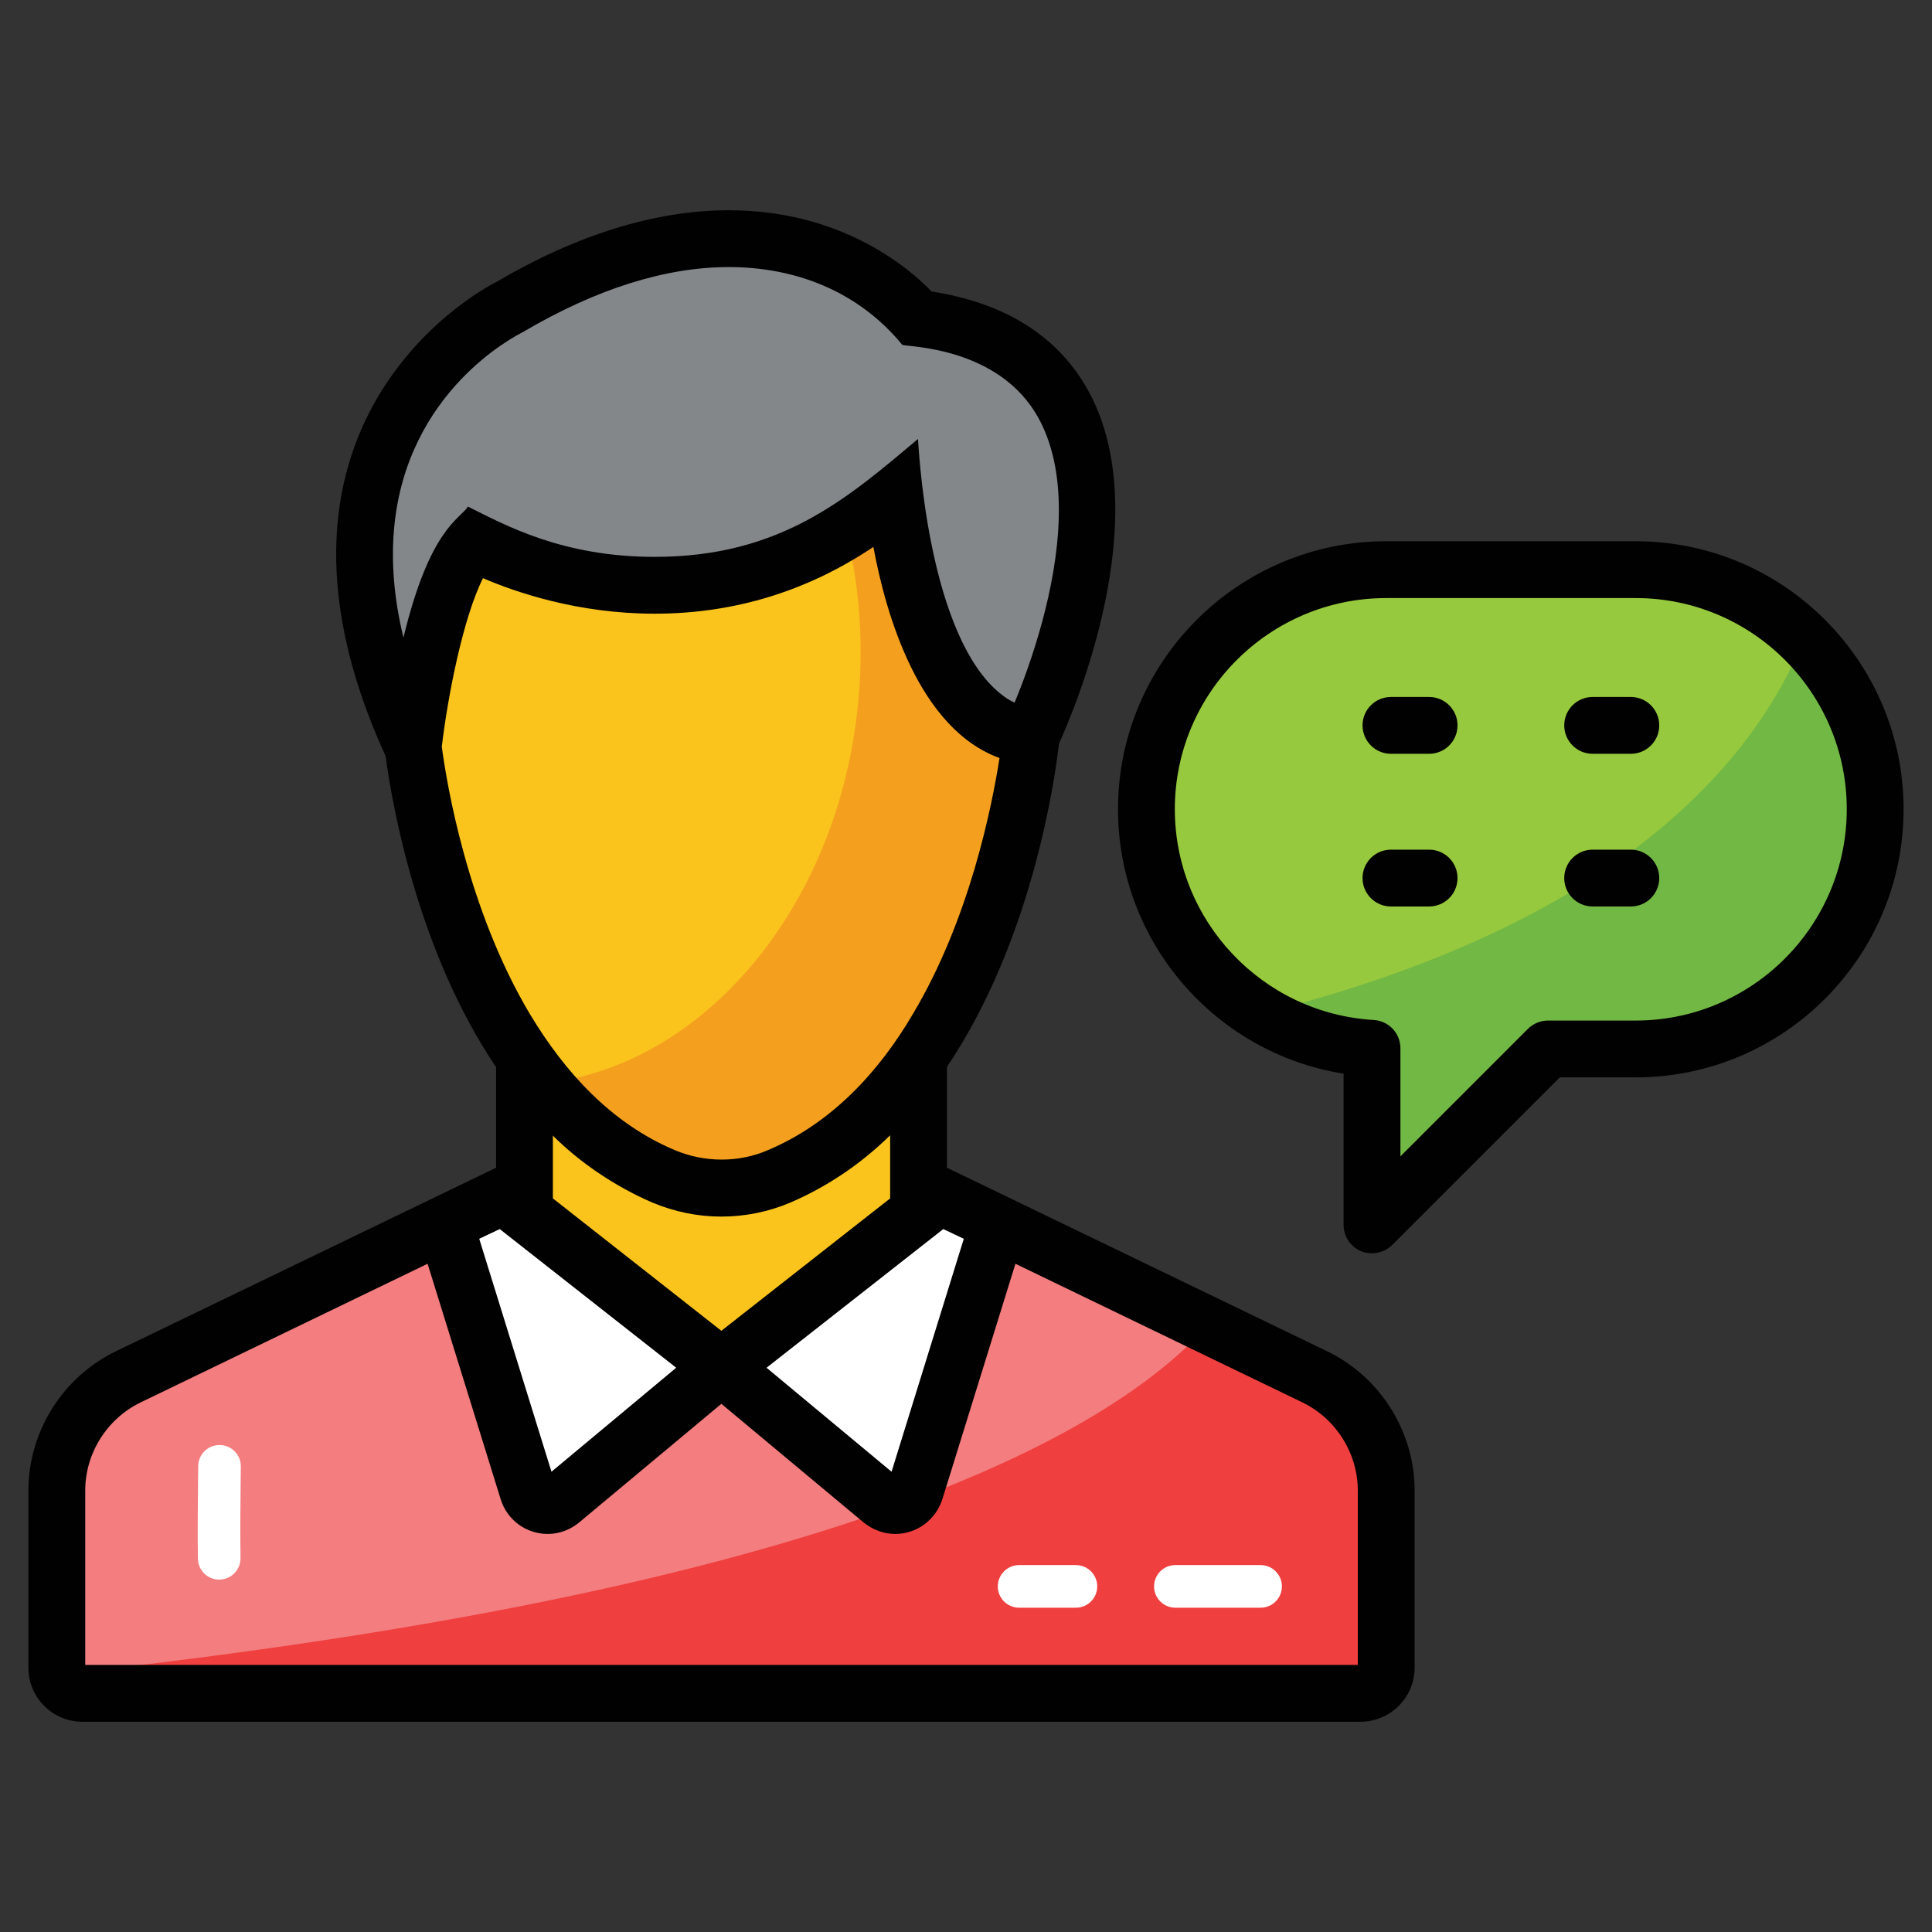 <svg xmlns="http://www.w3.org/2000/svg" enable-background="new 0 0 68 68" viewBox="0 0 68 68"><rect x="0" y="0" width="68" height="68" fill="#333333" stroke="none"/><path fill="#F37D7F" d="M48.786,52.463v6.233c0,0.499-0.404,0.903-0.903,0.903H2.904
			c-0.499,0-0.903-0.404-0.903-0.903v-6.233c0-1.707,0.977-3.264,2.515-4.006l13.196-6.371h15.362
			l13.196,6.371C47.809,49.199,48.786,50.756,48.786,52.463z"/><path fill="#EF3F3E" d="M48.788,52.463v6.23c0,0.5-0.41,0.91-0.91,0.91H2.908
				c-0.42,0-0.77-0.28-0.87-0.67c27.04-2.91,36.92-8.33,40.48-12.29l3.75,1.81
				C47.808,49.203,48.788,50.753,48.788,52.463z"/><rect width="13.872" height="11.422" x="18.457" y="36.691" fill="#FAC41D"/><path fill="#FAC41D" d="M14.496,25.91c0,0,1.152,12.222,8.866,15.495c1.291,0.548,2.77,0.548,4.062,0
			c7.715-3.273,8.866-15.495,8.866-15.495l-1.048-6.713l-5.35-5.405l-11.301,1.911l-3.876,3.494
			l-0.218,3.057V25.91z"/><path fill="#F4A01E" d="M36.288,25.913c0,0-1.15,12.22-8.86,15.49c-1.29,0.55-2.77,0.55-4.07,0
			c-1.71-0.73-3.1-1.9-4.23-3.27c5.62-0.6,10.4-6.2,11.08-13.44
			c0.38-3.99-0.56-7.73-2.39-10.55l2.07-0.35l5.35,5.4L36.288,25.913z"/><path fill="#838789" d="M14.533,26.334c0,0,0.64-5.662,2.133-7.25c0,0,7.679,4.339,14.825-1.641
		c0,0,0.747,8.097,4.8,8.467c0,0,6.453-13.389-4-14.712c0,0-4.746-6.033-14.399-0.37
		C17.892,10.828,9.253,14.956,14.533,26.334z"/><path fill="#FFF" d="M17.713 42.084l7.681 6.028-5.64 4.702c-.406.339-1.026.155-1.183-.35l-2.909-9.387L17.713 42.084zM33.074 42.084l-7.681 6.028 5.64 4.702c.406.339 1.026.155 1.183-.35l2.909-9.387L33.074 42.084z"/><path fill="#96C93D" d="M57.566,20.049H48.791c-4.659,0-8.435,3.777-8.435,8.435v0
			c0,4.49,3.511,8.15,7.935,8.41v6.218l6.193-6.193h3.083c4.659,0,8.435-3.777,8.435-8.435v-0
			C66.001,23.826,62.225,20.049,57.566,20.049z"/><path fill="#72B844" d="M65.998,28.483c0,4.66-3.77,8.44-8.43,8.44h-3.08l-6.2,6.19v-6.22
			c-1.42-0.08-2.74-0.52-3.88-1.22c12.6-3.16,17.34-8.89,19.09-13.18l0.03,0.03
			C65.058,24.043,65.998,26.153,65.998,28.483z"/><path fill="#010101" d="M46.71,47.56c-1.648-0.796,4.083,1.971-13.38-6.46v-0.01v-3.54
			c3.03-4.5,3.81-10.22,3.94-11.36c-0.01-0.01-0.01-0.01,0-0.01
			c0.53-1.17,3.45-7.98,1.05-12.4c-1.05-1.92-2.9-3.11-5.53-3.52
			c-0.78-0.81-3.15-2.86-7.14-2.86c-2.59,0-5.37,0.87-8.19,2.53
			C17.37,9.97,8.07,14.58,13.57,26.61c0.24,1.75,1.13,6.86,3.89,10.95v3.53v0.01
			c-18.336,8.853-12.012,5.799-13.38,6.46C2.21,48.46,1,50.39,1,52.46v6.24
			c0,1.05,0.85,1.9,1.9,1.9H47.88c1.05,0,1.91-0.85,1.91-1.9v-6.24
			C49.79,50.39,48.58,48.46,46.71,47.56z M33.92,43.6v0.01
			c-0.032,0.102-2.572,8.294-2.54,8.19c-0.101-0.084-4.692-3.903-4.4-3.66
			c0.103-0.081,6.323-4.961,6.22-4.88l0.13,0.06L33.92,43.6z M18.4,11.69
			c2.58-1.52,5.02-2.29,7.25-2.29c2.334,0,4.549,0.839,6.11,2.74
			c0.257,0.074,3.433,0.084,4.8,2.59c1.11,2.04,0.73,4.9,0.12,7.16
			c-0.32,1.18-0.7,2.19-0.97,2.84c-0.25-0.11-0.47-0.28-0.69-0.48
			c-2.428-2.279-2.693-8.7-2.71-8.8c-2.503,2.109-4.846,4.15-9.27,4.15
			c-3.26,0-5.27-1.124-6.57-1.77c-0.279,0.449-1.332,0.737-2.27,4.61
			C13.85,21,13.77,19.73,13.87,18.61C14.3,13.77,18.13,11.83,18.4,11.69z M15.55,26.28
			C15.76,24.5,16.3,21.74,17,20.35c1.14,0.49,3.33,1.25,6.04,1.25
			c2.78,0,5.36-0.78,7.7-2.35c0.44,2.38,1.6,6.4,4.44,7.43
			C34.91,28.39,34.13,32.34,32.13,35.69c-1.204,2.055-2.879,3.853-5.1,4.79
			c-1.03,0.45-2.24,0.44-3.28,0c-2.226-0.939-3.862-2.727-5.1-4.79
			C16.45,32,15.72,27.57,15.55,26.28z M22.97,42.33c0.77,0.32,1.58,0.49,2.42,0.49
			c0.84,0,1.66-0.17,2.42-0.49c1.25-0.538,2.437-1.313,3.52-2.37v1.13v1.09
			c-0.156,0.122-6.325,4.962-5.94,4.66c-0.103-0.081-6.322-4.968-5.93-4.66c0-0.157,0-2.333,0-2.21
			C20.385,40.895,21.624,41.751,22.97,42.33z M16.87,43.6L17.46,43.32l0.13-0.06
			c0.105,0.082,4.658,3.66,6.21,4.88c-0.101,0.084-4.681,3.903-4.39,3.66
			c-0.031-0.101-1.905-6.143-2.54-8.19V43.6z M47.79,58.6H3v-6.14c0-1.31,0.77-2.53,1.95-3.1
			l10.1-4.88L17.62,52.76c0.22,0.73,0.89,1.23,1.66,1.23c0.41,0,0.8-0.15,1.11-0.41
			l5-4.17l5,4.17c0.32,0.26,0.71,0.41,1.12,0.41c0.76,0,1.43-0.5,1.66-1.23l2.57-8.28
			l10.1,4.88c1.18,0.57,1.95,1.79,1.95,3.1V58.6z"/><path fill="#010101" d="M57.57,19.05h-8.78c-5.2,0-9.44,4.23-9.44,9.43c0,4.67,3.42,8.59,7.94,9.31
			v5.32c0,0.41,0.24,0.77,0.62,0.93C48.242,44.178,48.7,44.12,49,43.82l5.9-5.9h2.67
			c5.2,0,9.43-4.23,9.43-9.44C67,23.28,62.77,19.05,57.57,19.05z M57.57,35.92h-3.09
			c-0.26,0-0.52,0.11-0.7,0.29l-4.49,4.49v-3.81c0-0.52-0.41-0.96-0.94-0.99
			c-3.92-0.23-7-3.49-7-7.42c0-4.1,3.34-7.43,7.44-7.43h8.78C61.67,21.05,65,24.38,65,28.48
			C65,32.58,61.67,35.92,57.57,35.92z"/><path fill="#010101" d="M50.3 24.531h-1.343c-.553 0-1 .448-1 1s.447 1 1 1h1.343c.553 0 1-.448 1-1S50.853 24.531 50.3 24.531zM57.4 24.531h-1.344c-.553 0-1 .448-1 1s.447 1 1 1h1.344c.553 0 1-.448 1-1S57.952 24.531 57.4 24.531zM50.3 29.905h-1.343c-.553 0-1 .448-1 1s.447 1 1 1h1.343c.553 0 1-.448 1-1S50.853 29.905 50.3 29.905zM57.4 29.905h-1.344c-.553 0-1 .448-1 1s.447 1 1 1h1.344c.553 0 1-.448 1-1S57.952 29.905 57.4 29.905z"/><path fill="#FFF" d="M7.715 55.597c-.409 0-.743-.328-.75-.738-.014-.881-.003-1.899.007-2.819l.004-.437c.004-.412.339-.743.75-.743.002 0 .005 0 .007 0 .415.004.747.343.743.757l-.005.437c-.009.907-.02 1.912-.006 2.78.006.415-.324.755-.738.762C7.723 55.597 7.719 55.597 7.715 55.597zM37.869 56.586h-2c-.414 0-.75-.336-.75-.75s.336-.75.75-.75h2c.414 0 .75.336.75.75S38.284 56.586 37.869 56.586zM44.369 56.586h-3c-.414 0-.75-.336-.75-.75s.336-.75.75-.75h3c.414 0 .75.336.75.75S44.784 56.586 44.369 56.586z"/></svg>